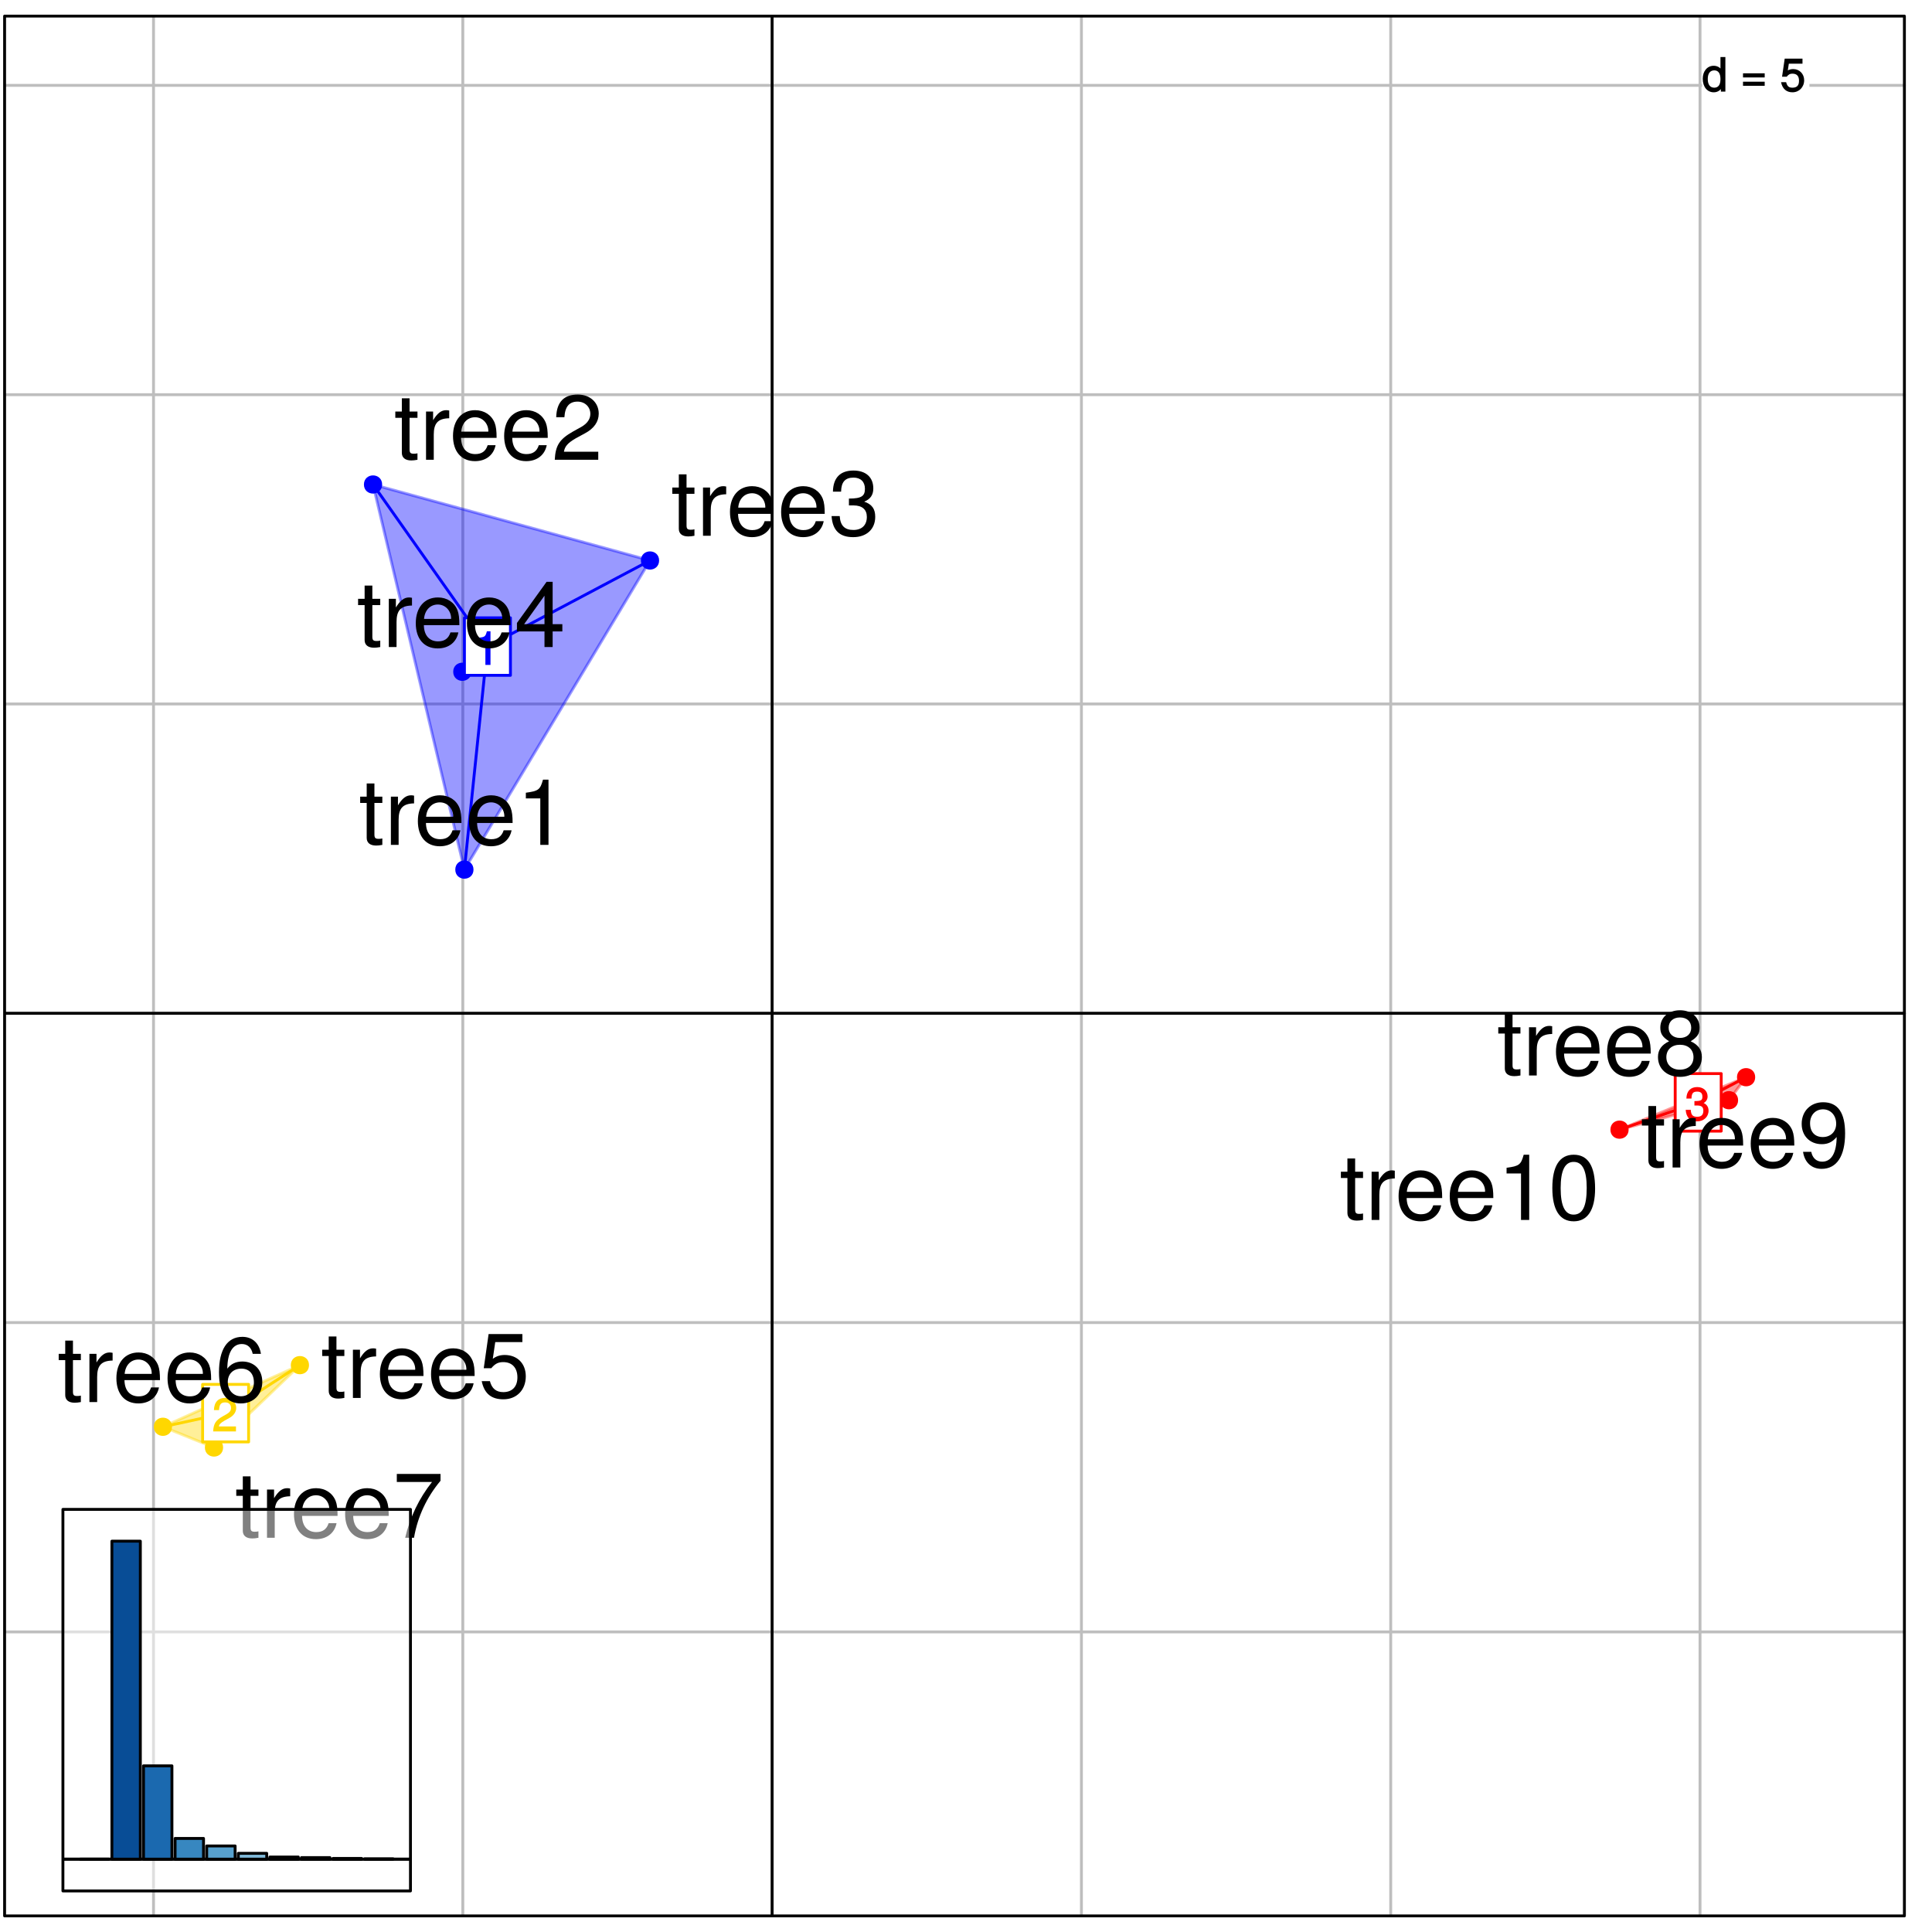 <?xml version="1.0" encoding="UTF-8"?>
<svg xmlns="http://www.w3.org/2000/svg" xmlns:xlink="http://www.w3.org/1999/xlink" width="504pt" height="504pt" viewBox="0 0 504 504" version="1.1">
<defs>
<g>
<symbol overflow="visible" id="glyph0-0">
<path style="stroke:none;" d=""/>
</symbol>
<symbol overflow="visible" id="glyph0-1">
<path style="stroke:none;" d="M 6.078 -0.125 L 6.078 -9.016 L 4.797 -9.016 L 4.797 -5.625 L 5.047 -5.719 C 4.625 -6.359 3.859 -6.734 3.016 -6.734 C 1.375 -6.734 0.172 -5.344 0.172 -3.344 C 0.172 -1.219 1.359 0.188 3.047 0.188 C 3.906 0.188 4.609 -0.188 5.141 -0.953 L 4.906 -1.062 L 4.906 0 L 6.078 0 Z M 4.797 -3.25 C 4.797 -1.797 4.25 -1.016 3.188 -1.016 C 2.094 -1.016 1.484 -1.812 1.484 -3.281 C 1.484 -4.734 2.094 -5.531 3.188 -5.531 C 4.266 -5.531 4.797 -4.703 4.797 -3.25 Z M 4.797 -3.25 "/>
</symbol>
<symbol overflow="visible" id="glyph0-2">
<path style="stroke:none;" d=""/>
</symbol>
<symbol overflow="visible" id="glyph0-3">
<path style="stroke:none;" d="M 6.328 -3.812 L 6.328 -4.766 L 0.672 -4.766 L 0.672 -3.688 L 6.328 -3.688 Z M 6.328 -1.625 L 6.328 -2.578 L 0.672 -2.578 L 0.672 -1.5 L 6.328 -1.5 Z M 6.328 -1.625 "/>
</symbol>
<symbol overflow="visible" id="glyph0-4">
<path style="stroke:none;" d="M 6.281 -2.953 C 6.281 -4.625 5.047 -5.875 3.406 -5.875 C 2.812 -5.875 2.219 -5.672 2.016 -5.516 L 2.281 -7.281 L 5.844 -7.281 L 5.844 -8.594 L 1.203 -8.594 L 0.516 -3.875 L 1.719 -3.875 C 2.25 -4.5 2.562 -4.672 3.219 -4.672 C 4.359 -4.672 4.938 -4.062 4.938 -2.812 C 4.938 -1.578 4.375 -1.016 3.219 -1.016 C 2.297 -1.016 1.859 -1.359 1.578 -2.453 L 0.25 -2.453 C 0.625 -0.625 1.734 0.188 3.234 0.188 C 4.953 0.188 6.281 -1.156 6.281 -2.953 Z M 6.281 -2.953 "/>
</symbol>
<symbol overflow="visible" id="glyph0-5">
<path style="stroke:none;" d="M 4.297 -0.125 L 4.297 -8.766 L 3.359 -8.766 C 2.953 -7.328 2.859 -7.281 1.078 -7.062 L 1.078 -6.062 L 2.969 -6.062 L 2.969 0 L 4.297 0 Z M 4.297 -0.125 "/>
</symbol>
<symbol overflow="visible" id="glyph0-6">
<path style="stroke:none;" d="M 6.266 -6.141 C 6.266 -7.578 5.016 -8.766 3.406 -8.766 C 1.672 -8.766 0.516 -7.75 0.453 -5.562 L 1.781 -5.562 C 1.875 -7.109 2.328 -7.578 3.375 -7.578 C 4.328 -7.578 4.906 -7.031 4.906 -6.125 C 4.906 -5.453 4.547 -4.969 3.797 -4.531 L 2.688 -3.906 C 0.906 -2.906 0.359 -2 0.25 0 L 6.203 0 L 6.203 -1.312 L 1.75 -1.312 C 1.844 -1.875 2.188 -2.219 3.234 -2.828 L 4.422 -3.484 C 5.609 -4.109 6.266 -5.094 6.266 -6.141 Z M 6.266 -6.141 "/>
</symbol>
<symbol overflow="visible" id="glyph0-7">
<path style="stroke:none;" d="M 6.203 -2.609 C 6.203 -3.641 5.656 -4.375 4.625 -4.719 L 4.625 -4.453 C 5.422 -4.766 5.953 -5.453 5.953 -6.297 C 5.953 -7.766 4.844 -8.766 3.234 -8.766 C 1.516 -8.766 0.453 -7.703 0.422 -5.766 L 1.75 -5.766 C 1.781 -7.156 2.156 -7.578 3.234 -7.578 C 4.172 -7.578 4.594 -7.156 4.594 -6.266 C 4.594 -5.359 4.344 -5.109 2.516 -5.109 L 2.516 -3.953 L 3.234 -3.953 C 4.391 -3.953 4.844 -3.547 4.844 -2.594 C 4.844 -1.531 4.328 -1.016 3.234 -1.016 C 2.078 -1.016 1.641 -1.469 1.562 -2.828 L 0.234 -2.828 C 0.375 -0.797 1.453 0.188 3.188 0.188 C 4.938 0.188 6.203 -1 6.203 -2.609 Z M 6.203 -2.609 "/>
</symbol>
<symbol overflow="visible" id="glyph1-0">
<path style="stroke:none;" d=""/>
</symbol>
<symbol overflow="visible" id="glyph1-1">
<path style="stroke:none;" d="M 6.094 0 L 6.094 -1.688 C 5.828 -1.609 5.516 -1.578 5.141 -1.578 C 4.266 -1.578 4.031 -1.828 4.031 -2.719 L 4.031 -10.938 L 6.094 -10.938 L 6.094 -12.578 L 4.031 -12.578 L 4.031 -16.031 L 2.016 -16.031 L 2.016 -12.578 L 0.312 -12.578 L 0.312 -10.938 L 2.016 -10.938 L 2.016 -1.828 C 2.016 -0.547 2.906 0.172 4.469 0.172 C 4.938 0.172 5.422 0.125 6.094 0 Z M 6.094 0 "/>
</symbol>
<symbol overflow="visible" id="glyph1-2">
<path style="stroke:none;" d="M 7.703 -10.828 L 7.703 -12.844 C 7.375 -12.906 7.203 -12.938 6.938 -12.938 C 5.641 -12.938 4.625 -12.172 3.484 -10.297 L 3.5 -10.297 L 3.5 -12.578 L 1.656 -12.578 L 1.656 0 L 3.672 0 L 3.672 -6.531 C 3.672 -9.359 4.609 -10.781 7.703 -10.828 Z M 7.703 -10.828 "/>
</symbol>
<symbol overflow="visible" id="glyph1-3">
<path style="stroke:none;" d="M 12.312 -5.719 C 12.312 -7.531 12.172 -8.688 11.812 -9.625 C 10.984 -11.688 9.078 -12.938 6.719 -12.938 C 3.219 -12.938 0.938 -10.344 0.938 -6.219 C 0.938 -2.094 3.141 0.359 6.672 0.359 C 9.547 0.359 11.547 -1.266 12.047 -3.812 L 9.984 -3.812 C 9.453 -2.156 8.359 -1.484 6.75 -1.484 C 4.656 -1.484 3.094 -2.828 3.047 -5.719 Z M 10.172 -7.484 C 10.172 -7.484 10.156 -7.391 10.125 -7.344 L 3.094 -7.344 C 3.266 -9.578 4.688 -11.094 6.703 -11.094 C 8.656 -11.094 10.156 -9.453 10.156 -7.484 Z M 10.172 -7.484 "/>
</symbol>
<symbol overflow="visible" id="glyph1-4">
<path style="stroke:none;" d="M 8.328 0 L 8.328 -17.016 L 6.891 -17.016 C 6.172 -14.406 5.719 -14.047 2.422 -13.609 L 2.422 -12.125 L 6.188 -12.125 L 6.188 0 Z M 8.328 0 "/>
</symbol>
<symbol overflow="visible" id="glyph1-5">
<path style="stroke:none;" d="M 12.266 -12.031 C 12.266 -14.906 10.031 -17.016 6.812 -17.016 C 3.344 -17.016 1.297 -15.234 1.172 -11.109 L 3.312 -11.109 C 3.484 -13.969 4.656 -15.172 6.75 -15.172 C 8.656 -15.172 10.078 -13.797 10.078 -11.969 C 10.078 -10.625 9.281 -9.484 7.781 -8.609 L 5.562 -7.375 C 2.016 -5.359 0.984 -3.75 0.797 0 L 12.141 0 L 12.141 -2.094 L 3.188 -2.094 C 3.406 -3.484 4.172 -4.375 6.266 -5.594 L 8.656 -6.891 C 11.047 -8.156 12.266 -9.938 12.266 -12.031 Z M 12.266 -12.031 "/>
</symbol>
<symbol overflow="visible" id="glyph1-6">
<path style="stroke:none;" d="M 12.141 -4.938 C 12.141 -7.016 11.297 -8.203 9.266 -8.906 C 10.844 -9.531 11.641 -10.625 11.641 -12.344 C 11.641 -15.266 9.703 -17.016 6.453 -17.016 C 3.031 -17.016 1.172 -15.141 1.109 -11.516 L 3.234 -11.516 C 3.281 -14.047 4.312 -15.172 6.484 -15.172 C 8.359 -15.172 9.453 -14.062 9.453 -12.266 C 9.453 -10.438 8.688 -9.703 5.281 -9.703 L 5.281 -7.922 L 6.453 -7.922 C 8.781 -7.922 9.953 -6.812 9.953 -4.922 C 9.953 -2.781 8.656 -1.516 6.453 -1.516 C 4.156 -1.516 3.031 -2.656 2.875 -5.141 L 0.75 -5.141 C 1.016 -1.344 2.906 0.359 6.391 0.359 C 9.891 0.359 12.141 -1.734 12.141 -4.938 Z M 12.141 -4.938 "/>
</symbol>
<symbol overflow="visible" id="glyph1-7">
<path style="stroke:none;" d="M 12.484 -4.078 L 12.484 -5.969 L 9.953 -5.969 L 9.953 -17.016 L 8.375 -17.016 L 0.641 -6.281 L 0.641 -4.078 L 7.828 -4.078 L 7.828 0 L 9.953 0 L 9.953 -4.078 Z M 7.844 -5.969 L 2.516 -5.969 L 7.844 -13.422 L 7.828 -13.422 L 7.828 -5.969 Z M 7.844 -5.969 "/>
</symbol>
<symbol overflow="visible" id="glyph1-8">
<path style="stroke:none;" d="M 12.312 -5.641 C 12.312 -9 10.078 -11.203 6.812 -11.203 C 5.609 -11.203 4.625 -10.891 3.703 -10.203 L 4.344 -14.562 L 11.422 -14.562 L 11.422 -16.656 L 2.609 -16.656 L 1.344 -7.75 L 3.312 -7.75 C 4.297 -8.922 5.109 -9.344 6.438 -9.344 C 8.719 -9.344 10.125 -7.875 10.125 -5.359 C 10.125 -2.906 8.734 -1.516 6.438 -1.516 C 4.578 -1.516 3.453 -2.453 2.953 -4.375 L 0.812 -4.375 C 1.516 -0.984 3.453 0.359 6.484 0.359 C 9.906 0.359 12.312 -2.047 12.312 -5.641 Z M 12.312 -5.641 "/>
</symbol>
<symbol overflow="visible" id="glyph1-9">
<path style="stroke:none;" d="M 12.312 -5.281 C 12.312 -8.453 10.156 -10.578 7.109 -10.578 C 5.422 -10.578 4.078 -9.938 3.172 -8.688 L 3.188 -8.688 C 3.219 -12.844 4.562 -15.141 6.984 -15.141 C 8.469 -15.141 9.484 -14.203 9.812 -12.578 L 11.953 -12.578 C 11.547 -15.359 9.719 -17.016 7.125 -17.016 C 3.172 -17.016 1.016 -13.688 1.016 -7.75 C 1.016 -2.453 2.859 0.359 6.75 0.359 C 9.984 0.359 12.312 -1.938 12.312 -5.281 Z M 10.125 -5.109 C 10.125 -2.969 8.719 -1.516 6.766 -1.516 C 4.797 -1.516 3.312 -3.047 3.312 -5.234 C 3.312 -7.344 4.75 -8.719 6.844 -8.719 C 8.875 -8.719 10.125 -7.391 10.125 -5.109 Z M 10.125 -5.109 "/>
</symbol>
<symbol overflow="visible" id="glyph1-10">
<path style="stroke:none;" d="M 12.484 -14.875 L 12.484 -16.656 L 1.078 -16.656 L 1.078 -14.562 L 10.266 -14.562 C 6.891 -10.297 4.484 -5.328 3.266 0 L 5.562 0 C 6.5 -5.5 8.906 -10.625 12.484 -14.875 Z M 12.484 -14.875 "/>
</symbol>
<symbol overflow="visible" id="glyph1-11">
<path style="stroke:none;" d="M 12.312 -4.797 C 12.312 -6.703 11.359 -8.016 9.391 -8.922 C 11.141 -10.016 11.719 -10.875 11.719 -12.484 C 11.719 -15.141 9.625 -17.016 6.594 -17.016 C 3.594 -17.016 1.469 -15.141 1.469 -12.484 C 1.469 -10.891 2.047 -10.031 3.766 -8.922 C 1.844 -8.016 0.859 -6.703 0.859 -4.828 C 0.859 -1.703 3.234 0.359 6.594 0.359 C 9.953 0.359 12.312 -1.703 12.312 -4.797 Z M 9.531 -12.438 C 9.531 -10.844 8.375 -9.797 6.594 -9.797 C 4.828 -9.797 3.641 -10.844 3.641 -12.453 C 3.641 -14.094 4.828 -15.141 6.594 -15.141 C 8.406 -15.141 9.531 -14.094 9.531 -12.438 Z M 10.125 -4.781 C 10.125 -2.766 8.719 -1.516 6.547 -1.516 C 4.484 -1.516 3.047 -2.781 3.047 -4.781 C 3.047 -6.766 4.484 -8.016 6.594 -8.016 C 8.719 -8.016 10.125 -6.766 10.125 -4.781 Z M 10.125 -4.781 "/>
</symbol>
<symbol overflow="visible" id="glyph1-12">
<path style="stroke:none;" d="M 12.219 -8.906 C 12.219 -14.234 10.375 -17.016 6.484 -17.016 C 3.234 -17.016 0.891 -14.719 0.891 -11.375 C 0.891 -8.203 3.078 -6.078 6.141 -6.078 C 7.75 -6.078 8.922 -6.641 10.031 -7.969 L 10.016 -7.969 C 9.984 -3.812 8.656 -1.516 6.234 -1.516 C 4.75 -1.516 3.719 -2.453 3.391 -4.078 L 1.25 -4.078 C 1.656 -1.297 3.5 0.359 6.094 0.359 C 10.078 0.359 12.219 -3.031 12.219 -8.906 Z M 9.891 -11.422 C 9.891 -9.344 8.453 -7.938 6.391 -7.938 C 4.344 -7.938 3.078 -9.266 3.078 -11.547 C 3.078 -13.703 4.516 -15.172 6.453 -15.172 C 8.422 -15.172 9.891 -13.625 9.891 -11.422 Z M 9.891 -11.422 "/>
</symbol>
<symbol overflow="visible" id="glyph1-13">
<path style="stroke:none;" d="M 12.172 -8.188 C 12.172 -14.094 10.297 -17.016 6.594 -17.016 C 2.922 -17.016 1.016 -14.047 1.016 -8.328 C 1.016 -2.594 2.953 0.359 6.594 0.359 C 10.203 0.359 12.172 -2.594 12.172 -8.188 Z M 9.984 -8.375 C 9.984 -3.547 8.906 -1.391 6.547 -1.391 C 4.312 -1.391 3.188 -3.641 3.188 -8.297 C 3.188 -12.953 4.312 -15.141 6.594 -15.141 C 8.875 -15.141 9.984 -12.938 9.984 -8.375 Z M 9.984 -8.375 "/>
</symbol>
</g>
<clipPath id="clip1">
  <path d="M 1.199 4.199 L 497 4.199 L 497 500 L 1.199 500 Z M 1.199 4.199 "/>
</clipPath>
<clipPath id="clip2">
  <path d="M 39 4.199 L 41 4.199 L 41 500.801 L 39 500.801 Z M 39 4.199 "/>
</clipPath>
<clipPath id="clip3">
  <path d="M 120 4.199 L 122 4.199 L 122 500.801 L 120 500.801 Z M 120 4.199 "/>
</clipPath>
<clipPath id="clip4">
  <path d="M 201 4.199 L 202 4.199 L 202 500.801 L 201 500.801 Z M 201 4.199 "/>
</clipPath>
<clipPath id="clip5">
  <path d="M 281 4.199 L 283 4.199 L 283 500.801 L 281 500.801 Z M 281 4.199 "/>
</clipPath>
<clipPath id="clip6">
  <path d="M 362 4.199 L 364 4.199 L 364 500.801 L 362 500.801 Z M 362 4.199 "/>
</clipPath>
<clipPath id="clip7">
  <path d="M 443 4.199 L 444 4.199 L 444 500.801 L 443 500.801 Z M 443 4.199 "/>
</clipPath>
<clipPath id="clip8">
  <path d="M 1.199 425 L 497.801 425 L 497.801 427 L 1.199 427 Z M 1.199 425 "/>
</clipPath>
<clipPath id="clip9">
  <path d="M 1.199 344 L 497.801 344 L 497.801 346 L 1.199 346 Z M 1.199 344 "/>
</clipPath>
<clipPath id="clip10">
  <path d="M 1.199 263 L 497.801 263 L 497.801 265 L 1.199 265 Z M 1.199 263 "/>
</clipPath>
<clipPath id="clip11">
  <path d="M 1.199 183 L 497.801 183 L 497.801 185 L 1.199 185 Z M 1.199 183 "/>
</clipPath>
<clipPath id="clip12">
  <path d="M 1.199 102 L 497.801 102 L 497.801 104 L 1.199 104 Z M 1.199 102 "/>
</clipPath>
<clipPath id="clip13">
  <path d="M 1.199 21 L 497.801 21 L 497.801 23 L 1.199 23 Z M 1.199 21 "/>
</clipPath>
<clipPath id="clip14">
  <path d="M 1.199 263 L 497.801 263 L 497.801 265 L 1.199 265 Z M 1.199 263 "/>
</clipPath>
<clipPath id="clip15">
  <path d="M 201 4.199 L 202 4.199 L 202 500.801 L 201 500.801 Z M 201 4.199 "/>
</clipPath>
<clipPath id="clip16">
  <path d="M 16.414 393.754 L 108 393.754 L 108 494 L 16.414 494 Z M 16.414 393.754 "/>
</clipPath>
<clipPath id="clip17">
  <path d="M 16.414 484 L 108 484 L 108 486 L 16.414 486 Z M 16.414 484 "/>
</clipPath>
</defs>
<g id="surface852">
<rect x="0" y="0" width="504" height="504" style="fill:rgb(100%,100%,100%);fill-opacity:1;stroke:none;"/>
<g clip-path="url(#clip1)" clip-rule="nonzero">
<path style=" stroke:none;fill-rule:nonzero;fill:rgb(100%,100%,100%);fill-opacity:1;" d="M 1.199 499.801 L 496.801 499.801 L 496.801 4.199 L 1.199 4.199 Z M 1.199 499.801 "/>
</g>
<g clip-path="url(#clip2)" clip-rule="nonzero">
<path style="fill:none;stroke-width:0.75;stroke-linecap:round;stroke-linejoin:round;stroke:rgb(74.51%,74.51%,74.51%);stroke-opacity:1;stroke-miterlimit:10;" d="M 40.047 499.801 L 40.047 4.199 "/>
</g>
<g clip-path="url(#clip3)" clip-rule="nonzero">
<path style="fill:none;stroke-width:0.75;stroke-linecap:round;stroke-linejoin:round;stroke:rgb(74.51%,74.51%,74.51%);stroke-opacity:1;stroke-miterlimit:10;" d="M 120.734 499.801 L 120.734 4.199 "/>
</g>
<g clip-path="url(#clip4)" clip-rule="nonzero">
<path style="fill:none;stroke-width:0.75;stroke-linecap:round;stroke-linejoin:round;stroke:rgb(74.51%,74.51%,74.51%);stroke-opacity:1;stroke-miterlimit:10;" d="M 201.422 499.801 L 201.422 4.199 "/>
</g>
<g clip-path="url(#clip5)" clip-rule="nonzero">
<path style="fill:none;stroke-width:0.75;stroke-linecap:round;stroke-linejoin:round;stroke:rgb(74.51%,74.51%,74.51%);stroke-opacity:1;stroke-miterlimit:10;" d="M 282.109 499.801 L 282.109 4.199 "/>
</g>
<g clip-path="url(#clip6)" clip-rule="nonzero">
<path style="fill:none;stroke-width:0.75;stroke-linecap:round;stroke-linejoin:round;stroke:rgb(74.51%,74.51%,74.51%);stroke-opacity:1;stroke-miterlimit:10;" d="M 362.797 499.801 L 362.797 4.199 "/>
</g>
<g clip-path="url(#clip7)" clip-rule="nonzero">
<path style="fill:none;stroke-width:0.75;stroke-linecap:round;stroke-linejoin:round;stroke:rgb(74.51%,74.51%,74.51%);stroke-opacity:1;stroke-miterlimit:10;" d="M 443.484 499.801 L 443.484 4.199 "/>
</g>
<g clip-path="url(#clip8)" clip-rule="nonzero">
<path style="fill:none;stroke-width:0.75;stroke-linecap:round;stroke-linejoin:round;stroke:rgb(74.51%,74.51%,74.51%);stroke-opacity:1;stroke-miterlimit:10;" d="M 1.199 425.711 L 496.801 425.711 "/>
</g>
<g clip-path="url(#clip9)" clip-rule="nonzero">
<path style="fill:none;stroke-width:0.75;stroke-linecap:round;stroke-linejoin:round;stroke:rgb(74.51%,74.51%,74.51%);stroke-opacity:1;stroke-miterlimit:10;" d="M 1.199 345.023 L 496.801 345.023 "/>
</g>
<g clip-path="url(#clip10)" clip-rule="nonzero">
<path style="fill:none;stroke-width:0.75;stroke-linecap:round;stroke-linejoin:round;stroke:rgb(74.51%,74.51%,74.51%);stroke-opacity:1;stroke-miterlimit:10;" d="M 1.199 264.336 L 496.801 264.336 "/>
</g>
<g clip-path="url(#clip11)" clip-rule="nonzero">
<path style="fill:none;stroke-width:0.75;stroke-linecap:round;stroke-linejoin:round;stroke:rgb(74.51%,74.51%,74.51%);stroke-opacity:1;stroke-miterlimit:10;" d="M 1.199 183.648 L 496.801 183.648 "/>
</g>
<g clip-path="url(#clip12)" clip-rule="nonzero">
<path style="fill:none;stroke-width:0.75;stroke-linecap:round;stroke-linejoin:round;stroke:rgb(74.51%,74.51%,74.51%);stroke-opacity:1;stroke-miterlimit:10;" d="M 1.199 102.961 L 496.801 102.961 "/>
</g>
<g clip-path="url(#clip13)" clip-rule="nonzero">
<path style="fill:none;stroke-width:0.75;stroke-linecap:round;stroke-linejoin:round;stroke:rgb(74.51%,74.51%,74.51%);stroke-opacity:1;stroke-miterlimit:10;" d="M 1.199 22.273 L 496.801 22.273 "/>
</g>
<path style=" stroke:none;fill-rule:nonzero;fill:rgb(100%,100%,100%);fill-opacity:1;" d="M 444.02 24.113 L 472.02 24.113 L 472.02 14.113 L 444.02 14.113 Z M 444.02 24.113 "/>
<g style="fill:rgb(0%,0%,0%);fill-opacity:1;">
  <use xlink:href="#glyph0-1" x="444.02" y="23.89"/>
  <use xlink:href="#glyph0-2" x="450.691" y="23.89"/>
  <use xlink:href="#glyph0-3" x="454.027" y="23.89"/>
  <use xlink:href="#glyph0-2" x="461.035" y="23.89"/>
  <use xlink:href="#glyph0-4" x="464.371" y="23.89"/>
</g>
<g clip-path="url(#clip14)" clip-rule="nonzero">
<path style="fill:none;stroke-width:0.75;stroke-linecap:round;stroke-linejoin:round;stroke:rgb(0%,0%,0%);stroke-opacity:1;stroke-miterlimit:10;" d="M 1.199 264.336 L 496.801 264.336 "/>
</g>
<g clip-path="url(#clip15)" clip-rule="nonzero">
<path style="fill:none;stroke-width:0.75;stroke-linecap:round;stroke-linejoin:round;stroke:rgb(0%,0%,0%);stroke-opacity:1;stroke-miterlimit:10;" d="M 201.422 499.801 L 201.422 4.199 "/>
</g>
<path style="fill-rule:nonzero;fill:rgb(0%,0%,100%);fill-opacity:0.4;stroke-width:0.75;stroke-linecap:round;stroke-linejoin:round;stroke:rgb(0%,0%,100%);stroke-opacity:0.4;stroke-miterlimit:10;" d="M 121.145 226.855 L 97.312 126.391 L 169.566 146.215 Z M 121.145 226.855 "/>
<path style="fill-rule:nonzero;fill:rgb(100%,84.314%,0%);fill-opacity:0.4;stroke-width:0.75;stroke-linecap:round;stroke-linejoin:round;stroke:rgb(100%,84.314%,0%);stroke-opacity:0.4;stroke-miterlimit:10;" d="M 55.824 377.609 L 42.5 372.203 L 78.238 356.125 Z M 55.824 377.609 "/>
<path style="fill-rule:nonzero;fill:rgb(100%,0%,0%);fill-opacity:0.4;stroke-width:0.75;stroke-linecap:round;stroke-linejoin:round;stroke:rgb(100%,0%,0%);stroke-opacity:0.4;stroke-miterlimit:10;" d="M 422.484 294.695 L 455.5 281.008 L 451.043 287.012 Z M 422.484 294.695 "/>
<path style="fill:none;stroke-width:0.75;stroke-linecap:round;stroke-linejoin:round;stroke:rgb(0%,0%,100%);stroke-opacity:1;stroke-miterlimit:10;" d="M 127.156 168.676 L 121.145 226.855 "/>
<path style="fill:none;stroke-width:0.75;stroke-linecap:round;stroke-linejoin:round;stroke:rgb(0%,0%,100%);stroke-opacity:1;stroke-miterlimit:10;" d="M 127.156 168.676 L 97.312 126.391 "/>
<path style="fill:none;stroke-width:0.75;stroke-linecap:round;stroke-linejoin:round;stroke:rgb(0%,0%,100%);stroke-opacity:1;stroke-miterlimit:10;" d="M 127.156 168.676 L 169.566 146.215 "/>
<path style="fill:none;stroke-width:0.75;stroke-linecap:round;stroke-linejoin:round;stroke:rgb(0%,0%,100%);stroke-opacity:1;stroke-miterlimit:10;" d="M 127.156 168.676 L 120.602 175.242 "/>
<path style="fill:none;stroke-width:0.75;stroke-linecap:round;stroke-linejoin:round;stroke:rgb(100%,84.314%,0%);stroke-opacity:1;stroke-miterlimit:10;" d="M 58.855 368.645 L 78.238 356.125 "/>
<path style="fill:none;stroke-width:0.75;stroke-linecap:round;stroke-linejoin:round;stroke:rgb(100%,84.314%,0%);stroke-opacity:1;stroke-miterlimit:10;" d="M 58.855 368.645 L 42.5 372.203 "/>
<path style="fill:none;stroke-width:0.75;stroke-linecap:round;stroke-linejoin:round;stroke:rgb(100%,84.314%,0%);stroke-opacity:1;stroke-miterlimit:10;" d="M 58.855 368.645 L 55.824 377.609 "/>
<path style="fill:none;stroke-width:0.75;stroke-linecap:round;stroke-linejoin:round;stroke:rgb(100%,0%,0%);stroke-opacity:1;stroke-miterlimit:10;" d="M 443.008 287.57 L 451.043 287.012 "/>
<path style="fill:none;stroke-width:0.75;stroke-linecap:round;stroke-linejoin:round;stroke:rgb(100%,0%,0%);stroke-opacity:1;stroke-miterlimit:10;" d="M 443.008 287.57 L 455.5 281.008 "/>
<path style="fill:none;stroke-width:0.75;stroke-linecap:round;stroke-linejoin:round;stroke:rgb(100%,0%,0%);stroke-opacity:1;stroke-miterlimit:10;" d="M 443.008 287.57 L 422.484 294.695 "/>
<path style="fill-rule:nonzero;fill:rgb(0%,0%,100%);fill-opacity:1;stroke-width:0.75;stroke-linecap:round;stroke-linejoin:round;stroke:rgb(0%,0%,100%);stroke-opacity:1;stroke-miterlimit:10;" d="M 123.145 226.855 C 123.145 229.523 119.145 229.523 119.145 226.855 C 119.145 224.188 123.145 224.188 123.145 226.855 "/>
<path style="fill-rule:nonzero;fill:rgb(0%,0%,100%);fill-opacity:1;stroke-width:0.75;stroke-linecap:round;stroke-linejoin:round;stroke:rgb(0%,0%,100%);stroke-opacity:1;stroke-miterlimit:10;" d="M 99.312 126.391 C 99.312 129.055 95.312 129.055 95.312 126.391 C 95.312 123.723 99.312 123.723 99.312 126.391 "/>
<path style="fill-rule:nonzero;fill:rgb(0%,0%,100%);fill-opacity:1;stroke-width:0.75;stroke-linecap:round;stroke-linejoin:round;stroke:rgb(0%,0%,100%);stroke-opacity:1;stroke-miterlimit:10;" d="M 171.566 146.215 C 171.566 148.883 167.566 148.883 167.566 146.215 C 167.566 143.551 171.566 143.551 171.566 146.215 "/>
<path style="fill-rule:nonzero;fill:rgb(0%,0%,100%);fill-opacity:1;stroke-width:0.75;stroke-linecap:round;stroke-linejoin:round;stroke:rgb(0%,0%,100%);stroke-opacity:1;stroke-miterlimit:10;" d="M 122.602 175.242 C 122.602 177.91 118.602 177.91 118.602 175.242 C 118.602 172.578 122.602 172.578 122.602 175.242 "/>
<path style="fill-rule:nonzero;fill:rgb(100%,84.314%,0%);fill-opacity:1;stroke-width:0.75;stroke-linecap:round;stroke-linejoin:round;stroke:rgb(100%,84.314%,0%);stroke-opacity:1;stroke-miterlimit:10;" d="M 80.238 356.125 C 80.238 358.789 76.238 358.789 76.238 356.125 C 76.238 353.457 80.238 353.457 80.238 356.125 "/>
<path style="fill-rule:nonzero;fill:rgb(100%,84.314%,0%);fill-opacity:1;stroke-width:0.75;stroke-linecap:round;stroke-linejoin:round;stroke:rgb(100%,84.314%,0%);stroke-opacity:1;stroke-miterlimit:10;" d="M 44.5 372.203 C 44.5 374.871 40.5 374.871 40.5 372.203 C 40.5 369.535 44.5 369.535 44.5 372.203 "/>
<path style="fill-rule:nonzero;fill:rgb(100%,84.314%,0%);fill-opacity:1;stroke-width:0.75;stroke-linecap:round;stroke-linejoin:round;stroke:rgb(100%,84.314%,0%);stroke-opacity:1;stroke-miterlimit:10;" d="M 57.824 377.609 C 57.824 380.277 53.824 380.277 53.824 377.609 C 53.824 374.945 57.824 374.945 57.824 377.609 "/>
<path style="fill-rule:nonzero;fill:rgb(100%,0%,0%);fill-opacity:1;stroke-width:0.75;stroke-linecap:round;stroke-linejoin:round;stroke:rgb(100%,0%,0%);stroke-opacity:1;stroke-miterlimit:10;" d="M 453.043 287.012 C 453.043 289.68 449.043 289.68 449.043 287.012 C 449.043 284.344 453.043 284.344 453.043 287.012 "/>
<path style="fill-rule:nonzero;fill:rgb(100%,0%,0%);fill-opacity:1;stroke-width:0.75;stroke-linecap:round;stroke-linejoin:round;stroke:rgb(100%,0%,0%);stroke-opacity:1;stroke-miterlimit:10;" d="M 457.5 281.008 C 457.5 283.676 453.5 283.676 453.5 281.008 C 453.5 278.344 457.5 278.344 457.5 281.008 "/>
<path style="fill-rule:nonzero;fill:rgb(100%,0%,0%);fill-opacity:1;stroke-width:0.75;stroke-linecap:round;stroke-linejoin:round;stroke:rgb(100%,0%,0%);stroke-opacity:1;stroke-miterlimit:10;" d="M 424.484 294.695 C 424.484 297.359 420.484 297.359 420.484 294.695 C 420.484 292.027 424.484 292.027 424.484 294.695 "/>
<path style="fill-rule:nonzero;fill:rgb(100%,100%,100%);fill-opacity:1;stroke-width:0.75;stroke-linecap:round;stroke-linejoin:round;stroke:rgb(0%,0%,100%);stroke-opacity:1;stroke-miterlimit:10;" d="M 121.156 176.176 L 133.156 176.176 L 133.156 161.176 L 121.156 161.176 Z M 121.156 176.176 "/>
<g style="fill:rgb(0%,0%,100%);fill-opacity:1;">
  <use xlink:href="#glyph0-5" x="123.656" y="173.452"/>
</g>
<path style="fill-rule:nonzero;fill:rgb(100%,100%,100%);fill-opacity:1;stroke-width:0.75;stroke-linecap:round;stroke-linejoin:round;stroke:rgb(100%,84.314%,0%);stroke-opacity:1;stroke-miterlimit:10;" d="M 52.855 376.145 L 64.855 376.145 L 64.855 361.145 L 52.855 361.145 Z M 52.855 376.145 "/>
<g style="fill:rgb(100%,84.314%,0%);fill-opacity:1;">
  <use xlink:href="#glyph0-6" x="55.355" y="373.421"/>
</g>
<path style="fill-rule:nonzero;fill:rgb(100%,100%,100%);fill-opacity:1;stroke-width:0.75;stroke-linecap:round;stroke-linejoin:round;stroke:rgb(100%,0%,0%);stroke-opacity:1;stroke-miterlimit:10;" d="M 437.008 295.07 L 449.008 295.07 L 449.008 280.07 L 437.008 280.07 Z M 437.008 295.07 "/>
<g style="fill:rgb(100%,0%,0%);fill-opacity:1;">
  <use xlink:href="#glyph0-7" x="439.508" y="292.347"/>
</g>
<path style="fill:none;stroke-width:0.75;stroke-linecap:round;stroke-linejoin:round;stroke:rgb(0%,0%,0%);stroke-opacity:1;stroke-miterlimit:10;" d="M 1.199 499.801 L 496.801 499.801 L 496.801 4.199 L 1.199 4.199 Z M 1.199 499.801 "/>
<g style="fill:rgb(0%,0%,0%);fill-opacity:1;">
  <use xlink:href="#glyph1-1" x="93.645" y="220.407"/>
  <use xlink:href="#glyph1-2" x="100.316" y="220.407"/>
  <use xlink:href="#glyph1-3" x="108.069" y="220.407"/>
  <use xlink:href="#glyph1-3" x="121.413" y="220.407"/>
  <use xlink:href="#glyph1-4" x="134.757" y="220.407"/>
</g>
<g style="fill:rgb(0%,0%,0%);fill-opacity:1;">
  <use xlink:href="#glyph1-1" x="102.812" y="119.942"/>
  <use xlink:href="#glyph1-2" x="109.484" y="119.942"/>
  <use xlink:href="#glyph1-3" x="117.237" y="119.942"/>
  <use xlink:href="#glyph1-3" x="130.581" y="119.942"/>
  <use xlink:href="#glyph1-5" x="143.925" y="119.942"/>
</g>
<g style="fill:rgb(0%,0%,0%);fill-opacity:1;">
  <use xlink:href="#glyph1-1" x="175.066" y="139.767"/>
  <use xlink:href="#glyph1-2" x="181.738" y="139.767"/>
  <use xlink:href="#glyph1-3" x="189.491" y="139.767"/>
  <use xlink:href="#glyph1-3" x="202.835" y="139.767"/>
  <use xlink:href="#glyph1-6" x="216.179" y="139.767"/>
</g>
<g style="fill:rgb(0%,0%,0%);fill-opacity:1;">
  <use xlink:href="#glyph1-1" x="93.102" y="168.794"/>
  <use xlink:href="#glyph1-2" x="99.773" y="168.794"/>
  <use xlink:href="#glyph1-3" x="107.526" y="168.794"/>
  <use xlink:href="#glyph1-3" x="120.87" y="168.794"/>
  <use xlink:href="#glyph1-7" x="134.214" y="168.794"/>
</g>
<g style="fill:rgb(0%,0%,0%);fill-opacity:1;">
  <use xlink:href="#glyph1-1" x="83.738" y="364.677"/>
  <use xlink:href="#glyph1-2" x="90.41" y="364.677"/>
  <use xlink:href="#glyph1-3" x="98.163" y="364.677"/>
  <use xlink:href="#glyph1-3" x="111.507" y="364.677"/>
  <use xlink:href="#glyph1-8" x="124.851" y="364.677"/>
</g>
<g style="fill:rgb(0%,0%,0%);fill-opacity:1;">
  <use xlink:href="#glyph1-1" x="15" y="365.755"/>
  <use xlink:href="#glyph1-2" x="21.672" y="365.755"/>
  <use xlink:href="#glyph1-3" x="29.425" y="365.755"/>
  <use xlink:href="#glyph1-3" x="42.769" y="365.755"/>
  <use xlink:href="#glyph1-9" x="56.112" y="365.755"/>
</g>
<g style="fill:rgb(0%,0%,0%);fill-opacity:1;">
  <use xlink:href="#glyph1-1" x="61.324" y="401.161"/>
  <use xlink:href="#glyph1-2" x="67.996" y="401.161"/>
  <use xlink:href="#glyph1-3" x="75.749" y="401.161"/>
  <use xlink:href="#glyph1-3" x="89.093" y="401.161"/>
  <use xlink:href="#glyph1-10" x="102.437" y="401.161"/>
</g>
<g style="fill:rgb(0%,0%,0%);fill-opacity:1;">
  <use xlink:href="#glyph1-1" x="390.543" y="280.563"/>
  <use xlink:href="#glyph1-2" x="397.215" y="280.563"/>
  <use xlink:href="#glyph1-3" x="404.968" y="280.563"/>
  <use xlink:href="#glyph1-3" x="418.312" y="280.563"/>
  <use xlink:href="#glyph1-11" x="431.655" y="280.563"/>
</g>
<g style="fill:rgb(0%,0%,0%);fill-opacity:1;">
  <use xlink:href="#glyph1-1" x="428" y="304.56"/>
  <use xlink:href="#glyph1-2" x="434.672" y="304.56"/>
  <use xlink:href="#glyph1-3" x="442.425" y="304.56"/>
  <use xlink:href="#glyph1-3" x="455.769" y="304.56"/>
  <use xlink:href="#glyph1-12" x="469.112" y="304.56"/>
</g>
<g style="fill:rgb(0%,0%,0%);fill-opacity:1;">
  <use xlink:href="#glyph1-1" x="349.484" y="318.247"/>
  <use xlink:href="#glyph1-2" x="356.156" y="318.247"/>
  <use xlink:href="#glyph1-3" x="363.909" y="318.247"/>
  <use xlink:href="#glyph1-3" x="377.253" y="318.247"/>
  <use xlink:href="#glyph1-4" x="390.597" y="318.247"/>
  <use xlink:href="#glyph1-13" x="403.94" y="318.247"/>
</g>
<g clip-path="url(#clip16)" clip-rule="nonzero">
<path style=" stroke:none;fill-rule:nonzero;fill:rgb(100%,100%,100%);fill-opacity:0.502;" d="M 16.414 493.285 L 107.078 493.285 L 107.078 393.754 L 16.414 393.754 Z M 16.414 493.285 "/>
</g>
<g clip-path="url(#clip17)" clip-rule="nonzero">
<path style="fill:none;stroke-width:0.75;stroke-linecap:round;stroke-linejoin:round;stroke:rgb(0%,0%,0%);stroke-opacity:1;stroke-miterlimit:10;" d="M 16.414 484.992 L 107.078 484.992 "/>
<path style="fill:none;stroke-width:0.75;stroke-linecap:round;stroke-linejoin:round;stroke:rgb(0%,0%,0%);stroke-opacity:1;stroke-miterlimit:10;" d="M 16.414 484.992 L 107.078 484.992 "/>
</g>
<path style="fill:none;stroke-width:0.75;stroke-linecap:round;stroke-linejoin:round;stroke:rgb(0%,0%,0%);stroke-opacity:1;stroke-miterlimit:10;" d="M 20.949 484.992 L 28.367 484.992 Z M 20.949 484.992 "/>
<path style="fill-rule:nonzero;fill:rgb(3.137%,30.196%,58.824%);fill-opacity:1;stroke-width:0.75;stroke-linecap:round;stroke-linejoin:round;stroke:rgb(0%,0%,0%);stroke-opacity:1;stroke-miterlimit:10;" d="M 29.191 484.992 L 36.609 484.992 L 36.609 402.047 L 29.191 402.047 Z M 29.191 484.992 "/>
<path style="fill-rule:nonzero;fill:rgb(10.588%,41.176%,68.627%);fill-opacity:1;stroke-width:0.75;stroke-linecap:round;stroke-linejoin:round;stroke:rgb(0%,0%,0%);stroke-opacity:1;stroke-miterlimit:10;" d="M 37.434 484.992 L 44.852 484.992 L 44.852 460.656 L 37.434 460.656 Z M 37.434 484.992 "/>
<path style="fill-rule:nonzero;fill:rgb(21.569%,52.941%,75.294%);fill-opacity:1;stroke-width:0.75;stroke-linecap:round;stroke-linejoin:round;stroke:rgb(0%,0%,0%);stroke-opacity:1;stroke-miterlimit:10;" d="M 45.676 484.992 L 53.094 484.992 L 53.094 479.59 L 45.676 479.59 Z M 45.676 484.992 "/>
<path style="fill-rule:nonzero;fill:rgb(34.51%,63.137%,80.784%);fill-opacity:1;stroke-width:0.75;stroke-linecap:round;stroke-linejoin:round;stroke:rgb(0%,0%,0%);stroke-opacity:1;stroke-miterlimit:10;" d="M 53.918 484.992 L 61.336 484.992 L 61.336 481.551 L 53.918 481.551 Z M 53.918 484.992 "/>
<path style="fill-rule:nonzero;fill:rgb(50.588%,72.941%,85.49%);fill-opacity:1;stroke-width:0.75;stroke-linecap:round;stroke-linejoin:round;stroke:rgb(0%,0%,0%);stroke-opacity:1;stroke-miterlimit:10;" d="M 62.16 484.992 L 69.578 484.992 L 69.578 483.473 L 62.16 483.473 Z M 62.16 484.992 "/>
<path style="fill-rule:nonzero;fill:rgb(67.059%,81.176%,89.804%);fill-opacity:1;stroke-width:0.75;stroke-linecap:round;stroke-linejoin:round;stroke:rgb(0%,0%,0%);stroke-opacity:1;stroke-miterlimit:10;" d="M 70.402 484.992 L 77.82 484.992 L 77.82 484.438 L 70.402 484.438 Z M 70.402 484.992 "/>
<path style="fill-rule:nonzero;fill:rgb(79.608%,87.059%,94.118%);fill-opacity:1;stroke-width:0.75;stroke-linecap:round;stroke-linejoin:round;stroke:rgb(0%,0%,0%);stroke-opacity:1;stroke-miterlimit:10;" d="M 78.645 484.992 L 86.062 484.992 L 86.062 484.59 L 78.645 484.59 Z M 78.645 484.992 "/>
<path style="fill-rule:nonzero;fill:rgb(87.843%,92.549%,96.863%);fill-opacity:1;stroke-width:0.75;stroke-linecap:round;stroke-linejoin:round;stroke:rgb(0%,0%,0%);stroke-opacity:1;stroke-miterlimit:10;" d="M 86.887 484.992 L 94.305 484.992 L 94.305 484.805 L 86.887 484.805 Z M 86.887 484.992 "/>
<path style="fill-rule:nonzero;fill:rgb(96.863%,98.431%,100%);fill-opacity:1;stroke-width:0.75;stroke-linecap:round;stroke-linejoin:round;stroke:rgb(0%,0%,0%);stroke-opacity:1;stroke-miterlimit:10;" d="M 95.129 484.992 L 102.547 484.992 L 102.547 484.914 L 95.129 484.914 Z M 95.129 484.992 "/>
<path style="fill:none;stroke-width:0.75;stroke-linecap:round;stroke-linejoin:round;stroke:rgb(0%,0%,0%);stroke-opacity:1;stroke-miterlimit:10;" d="M 16.414 493.285 L 107.078 493.285 L 107.078 393.754 L 16.414 393.754 Z M 16.414 493.285 "/>
</g>
</svg>
